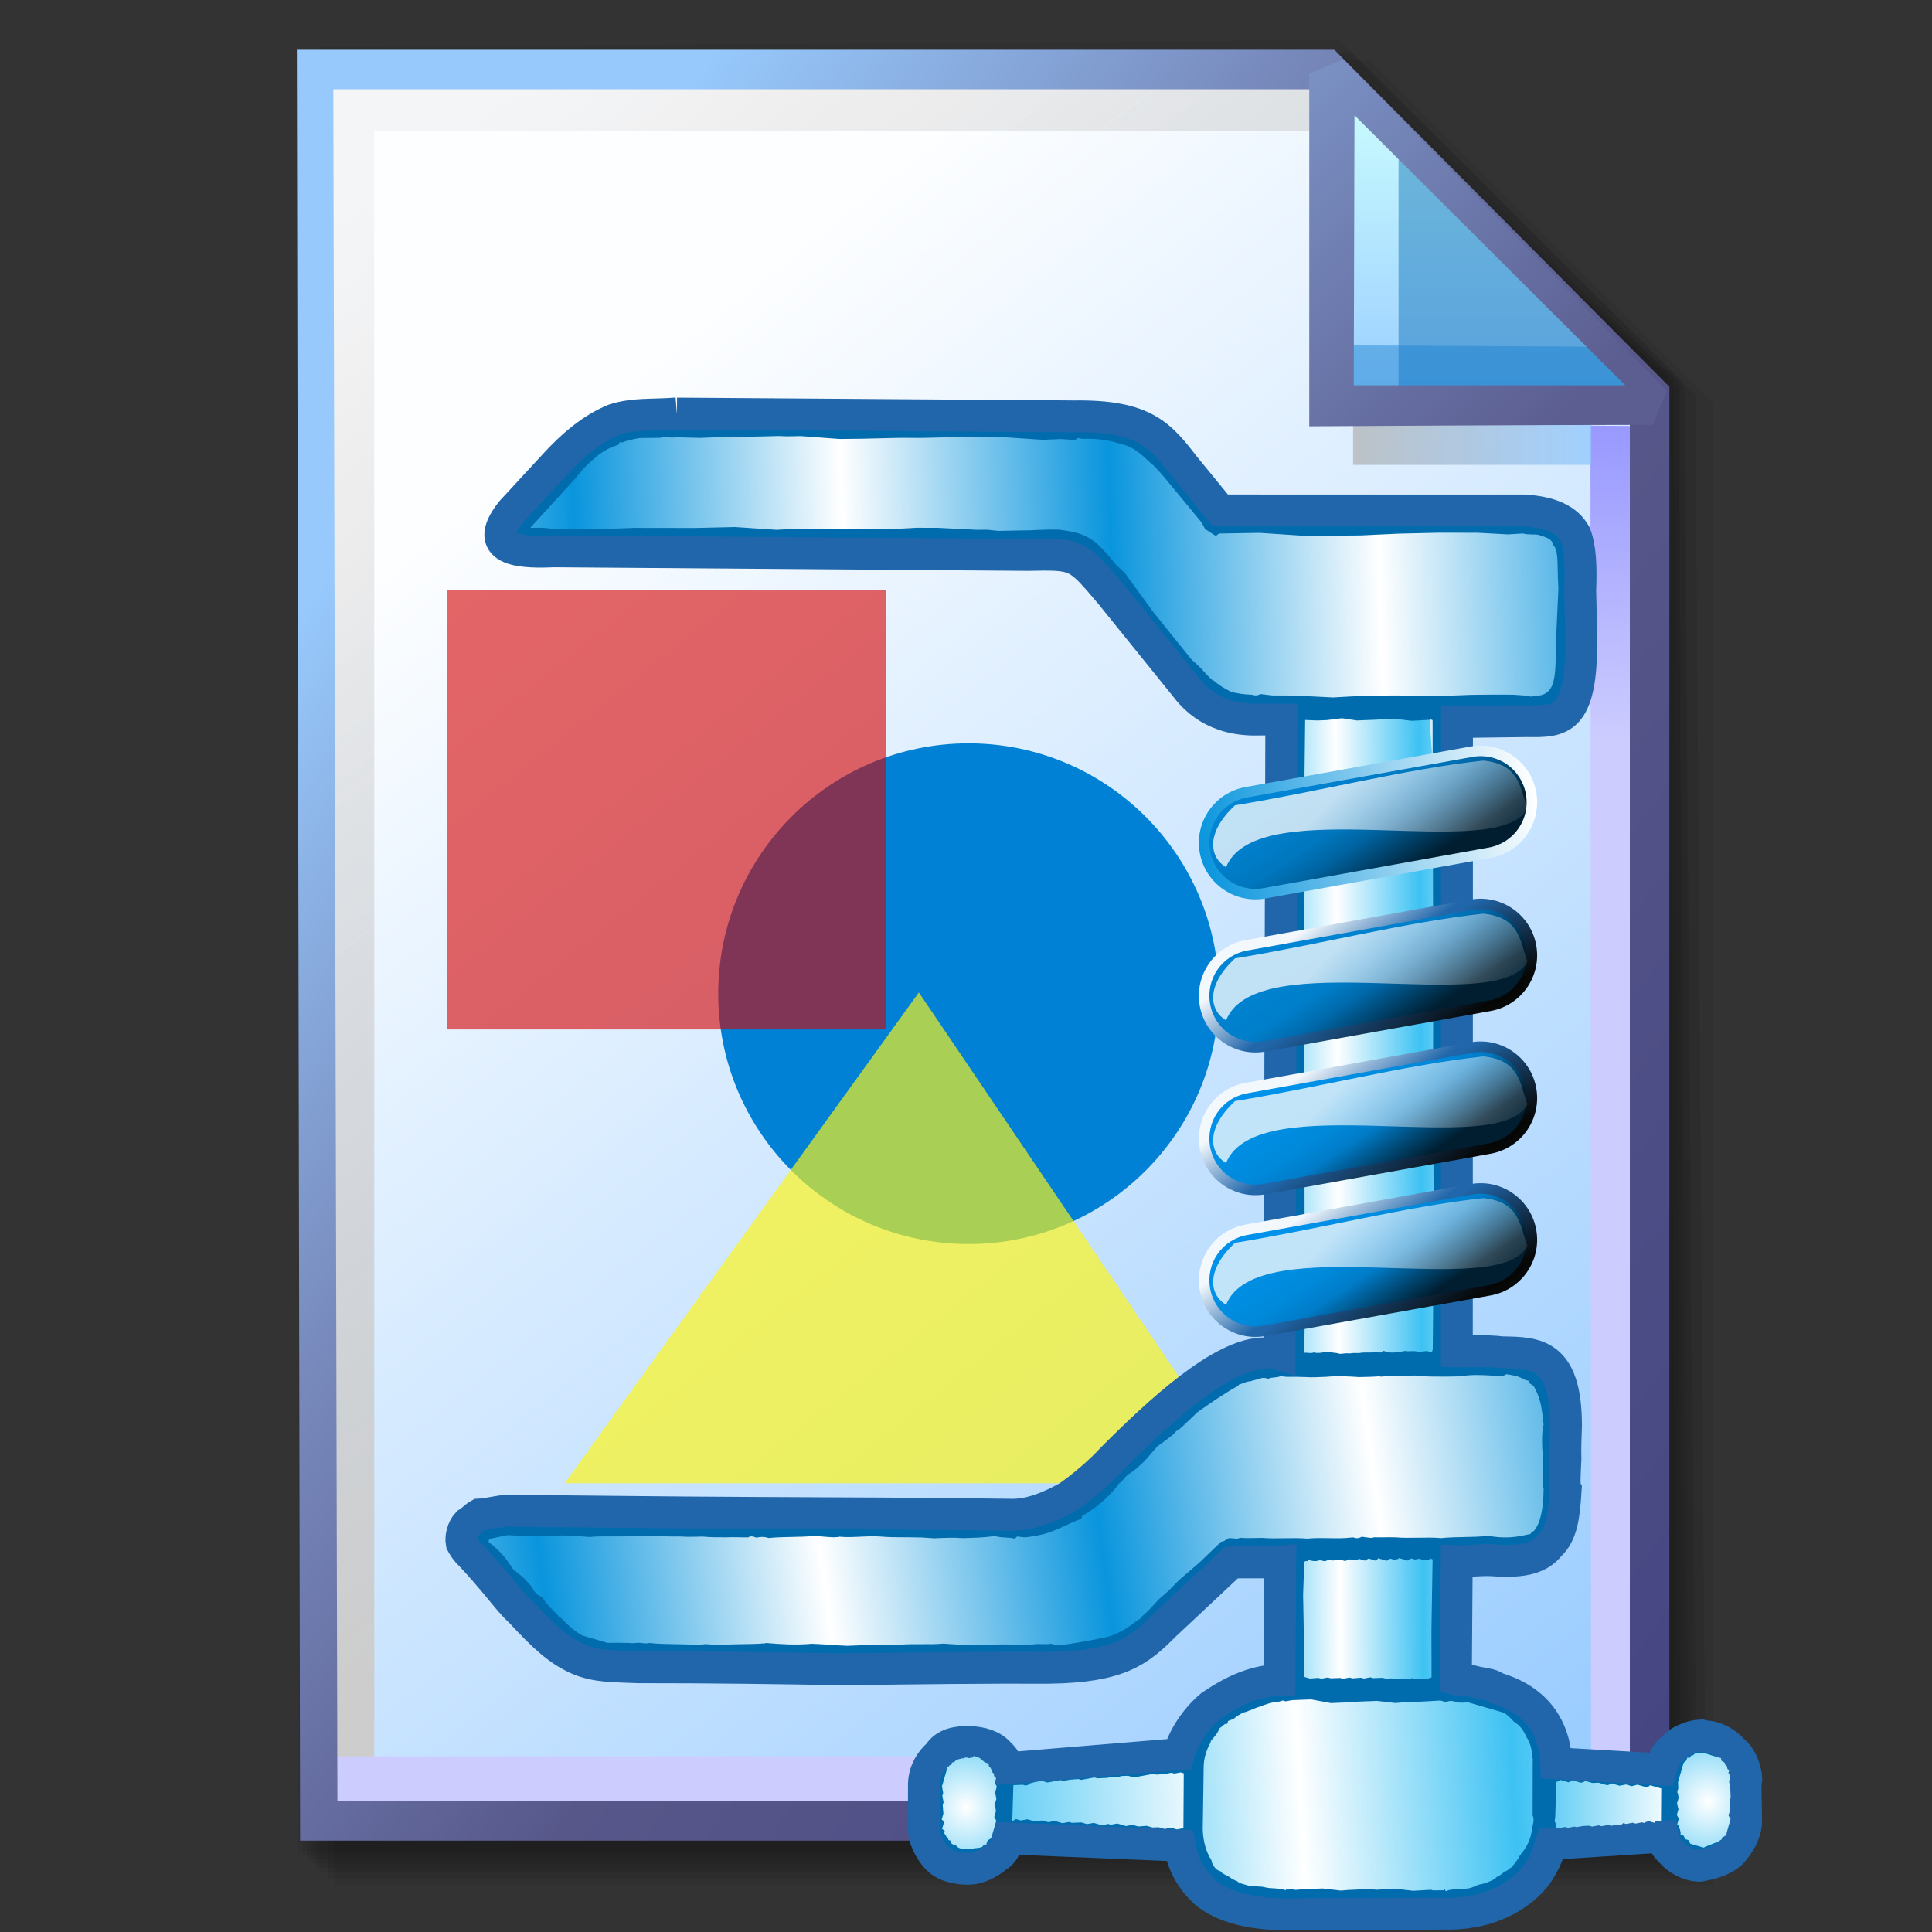 <?xml version="1.0" encoding="UTF-8" standalone="no"?>
<!-- Created with Inkscape (http://www.inkscape.org/) -->

<svg
   width="256mm"
   height="256mm"
   viewBox="0 0 256 256"
   version="1.1"
   id="svg1"
   inkscape:version="1.3.2 (091e20ef0f, 2023-11-25)"
   xml:space="preserve"
   sodipodi:docname="image-svg+xml-compressed.svg"
   xmlns:inkscape="http://www.inkscape.org/namespaces/inkscape"
   xmlns:sodipodi="http://sodipodi.sourceforge.net/DTD/sodipodi-0.dtd"
   xmlns:xlink="http://www.w3.org/1999/xlink"
   xmlns="http://www.w3.org/2000/svg"
   xmlns:svg="http://www.w3.org/2000/svg"
   xmlns:rdf="http://www.w3.org/1999/02/22-rdf-syntax-ns#"
   xmlns:cc="http://creativecommons.org/ns#"
   xmlns:dc="http://purl.org/dc/elements/1.1/"><rect x="0" y="0" width="256" height="256" fill="#333333" stroke="none"/><defs
     id="defs1"><linearGradient
       id="linearGradient26"
       inkscape:collect="always"><stop
         style="stop-color:#7b91c4;stop-opacity:1;"
         offset="0"
         id="stop26" /><stop
         style="stop-color:#5c5e91;stop-opacity:1"
         offset="1"
         id="stop27" /></linearGradient><linearGradient
       id="linearGradient24"
       inkscape:collect="always"><stop
         style="stop-color:#c7fafe;stop-opacity:1;"
         offset="0"
         id="stop24" /><stop
         style="stop-color:#9acdff;stop-opacity:1"
         offset="1"
         id="stop25" /></linearGradient><linearGradient
       id="linearGradient22"
       inkscape:collect="always"><stop
         style="stop-color:#adaeae;stop-opacity:0.825;"
         offset="0"
         id="stop22" /><stop
         style="stop-color:#8ac5fe;stop-opacity:0.836;"
         offset="1"
         id="stop23" /></linearGradient><linearGradient
       id="linearGradient18"
       inkscape:collect="always"><stop
         style="stop-color:#9797ff;stop-opacity:1;"
         offset="0"
         id="stop18" /><stop
         style="stop-color:#ccccff;stop-opacity:1;"
         offset="0.3"
         id="stop20" /><stop
         style="stop-color:#ccccff;stop-opacity:1;"
         offset="1"
         id="stop19" /></linearGradient><linearGradient
       id="linearGradient16"
       inkscape:collect="always"><stop
         style="stop-color:#cdcdcd;stop-opacity:0.175;"
         offset="0"
         id="stop16" /><stop
         style="stop-color:#cdcdcd;stop-opacity:1;"
         offset="1"
         id="stop17" /></linearGradient><linearGradient
       id="linearGradient12"
       inkscape:collect="always"><stop
         style="stop-color:#fdfeff;stop-opacity:1;"
         offset="0"
         id="stop13" /><stop
         style="stop-color:#99ccff;stop-opacity:1;"
         offset="1"
         id="stop14" /></linearGradient><linearGradient
       id="linearGradient9"
       inkscape:collect="always"><stop
         style="stop-color:#97c9fc;stop-opacity:1;"
         offset="0"
         id="stop9" /><stop
         style="stop-color:#7788bb;stop-opacity:1"
         offset="0.25"
         id="stop12" /><stop
         style="stop-color:#57578a;stop-opacity:1"
         offset="0.5"
         id="stop11" /><stop
         style="stop-color:#444482;stop-opacity:1;"
         offset="1"
         id="stop10" /></linearGradient><linearGradient
       inkscape:collect="always"
       xlink:href="#linearGradient9"
       id="linearGradient10"
       x1="31.622"
       y1="100.24"
       x2="221.195"
       y2="240.29"
       gradientUnits="userSpaceOnUse" /><linearGradient
       inkscape:collect="always"
       xlink:href="#linearGradient12"
       id="linearGradient14"
       x1="73.583"
       y1="62.021"
       x2="207.03"
       y2="229.599"
       gradientUnits="userSpaceOnUse" /><linearGradient
       inkscape:collect="always"
       xlink:href="#linearGradient16"
       id="linearGradient17"
       x1="57.531"
       y1="26.421"
       x2="147.132"
       y2="144.341"
       gradientUnits="userSpaceOnUse" /><linearGradient
       inkscape:collect="always"
       xlink:href="#linearGradient18"
       id="linearGradient19"
       x1="209.825"
       y1="58.536"
       x2="210.583"
       y2="194.577"
       gradientUnits="userSpaceOnUse" /><linearGradient
       inkscape:collect="always"
       xlink:href="#linearGradient22"
       id="linearGradient23"
       x1="177.192"
       y1="58.991"
       x2="207.32"
       y2="58.991"
       gradientUnits="userSpaceOnUse" /><linearGradient
       inkscape:collect="always"
       xlink:href="#linearGradient24"
       id="linearGradient25"
       x1="176.32"
       y1="20.127"
       x2="176.32"
       y2="56.696"
       gradientUnits="userSpaceOnUse" /><linearGradient
       inkscape:collect="always"
       xlink:href="#linearGradient26"
       id="linearGradient27"
       x1="172.597"
       y1="13.512"
       x2="210.544"
       y2="51.286"
       gradientUnits="userSpaceOnUse" /><radialGradient
       id="radialGradient13398-9"
       gradientUnits="userSpaceOnUse"
       cx="205"
       cy="58.58"
       r="0.956"
       gradientTransform="matrix(2.978,-0.122,0.125,3.061,-141.647,827.691)"><stop
         stop-color="#FFF"
         offset="0"
         id="stop5-2" /><stop
         stop-color="#41c3f3"
         offset="1"
         id="stop6-0" /></radialGradient><linearGradient
       id="linearGradient13400"
       y2="62.89"
       xlink:href="#linearGradient11978-8"
       spreadMethod="reflect"
       gradientUnits="userSpaceOnUse"
       y1="65.6"
       gradientTransform="rotate(16.18,-2890.63,1528.103)"
       x2="198.1"
       x1="190.2" /><linearGradient
       id="linearGradient11978-8"><stop
         stop-color="#3dc2f3"
         offset="0"
         id="stop1-7" /><stop
         stop-color="#FFF"
         offset="1"
         id="stop2-5" /></linearGradient><linearGradient
       id="linearGradient13402"
       y2="62.18"
       spreadMethod="reflect"
       gradientUnits="userSpaceOnUse"
       y1="59.95"
       gradientTransform="rotate(16.18,-2890.63,1528.103)"
       x2="200.6"
       x1="206.9"><stop
         stop-color="#3dc2f3"
         offset="0"
         id="stop7-3" /><stop
         stop-color="#FFF"
         offset="1"
         id="stop8-56" /></linearGradient><linearGradient
       inkscape:collect="always"
       xlink:href="#linearGradient13404"
       id="linearGradient4"
       gradientUnits="userSpaceOnUse"
       gradientTransform="rotate(16.18,-2890.63,1528.103)"
       x1="192.8"
       y1="40.5"
       x2="190.3"
       y2="41.24"
       spreadMethod="reflect" /><linearGradient
       id="linearGradient13404"
       y2="41.24"
       spreadMethod="reflect"
       gradientUnits="userSpaceOnUse"
       y1="40.5"
       gradientTransform="rotate(16.18,-2890.63,1528.103)"
       x2="190.3"
       x1="192.8"><stop
         stop-color="#3dc2f3"
         offset="0"
         id="stop9-9" /><stop
         stop-color="#FFF"
         offset="1"
         id="stop10-1" /></linearGradient><linearGradient
       id="linearGradient13406"
       y2="26.98"
       xlink:href="#linearGradient11490"
       spreadMethod="reflect"
       gradientUnits="userSpaceOnUse"
       y1="29.55"
       gradientTransform="rotate(16.18,-2890.63,1528.103)"
       x2="175.4"
       x1="167.4" /><linearGradient
       id="linearGradient11490"><stop
         stop-color="#0995dd"
         offset="0"
         id="stop3-2" /><stop
         stop-color="#FFF"
         offset="1"
         id="stop4-7" /></linearGradient><linearGradient
       id="linearGradient13410"
       y2="58.98"
       xlink:href="#linearGradient11490"
       spreadMethod="reflect"
       gradientUnits="userSpaceOnUse"
       y1="62.53"
       gradientTransform="rotate(16.18,-2890.63,1528.103)"
       x2="184"
       x1="176" /><linearGradient
       id="linearGradient5"
       gradientTransform="scale(1.738,0.575)"
       x1="91.833"
       y1="128.162"
       x2="125.036"
       y2="128.162"
       gradientUnits="userSpaceOnUse"><stop
         stop-color="#0995dd"
         offset="0"
         id="stop3" /><stop
         stop-color="#FFF"
         offset="1"
         id="stop4" /></linearGradient><radialGradient
       id="radialGradient13412-3"
       gradientUnits="userSpaceOnUse"
       cx="212.8"
       cy="58.83"
       r="0.956"
       gradientTransform="matrix(2.978,-0.122,0.125,3.061,-141.647,827.691)"><stop
         stop-color="#FFF"
         offset="0"
         id="stop15-2" /><stop
         stop-color="#41c3f3"
         offset="1"
         id="stop16-6" /></radialGradient><linearGradient
       id="linearGradient13414"
       y2="350.5"
       xlink:href="#linearGradient11978-8"
       gradientUnits="userSpaceOnUse"
       y1="351.8"
       gradientTransform="rotate(16.18,-1840.474,1496.387)"
       x2="262.4"
       x1="257.7" /><linearGradient
       inkscape:collect="always"
       xlink:href="#linearGradient16-6"
       id="linearGradient42"
       x1="183.93"
       y1="72.651"
       x2="192.851"
       y2="93.169"
       gradientUnits="userSpaceOnUse" /><linearGradient
       id="linearGradient16-6"
       inkscape:collect="always"><stop
         style="stop-color:#0084d4;stop-opacity:1;"
         offset="0"
         id="stop19-1" /><stop
         style="stop-color:#0077be;stop-opacity:1;"
         offset="0.416"
         id="stop20-2" /><stop
         style="stop-color:#0064a2;stop-opacity:1;"
         offset="0.6"
         id="stop21-9" /><stop
         style="stop-color:#001e30;stop-opacity:1;"
         offset="1"
         id="stop22-3" /></linearGradient><linearGradient
       inkscape:collect="always"
       xlink:href="#linearGradient37-9"
       id="linearGradient7"
       gradientUnits="userSpaceOnUse"
       x1="180.738"
       y1="73.107"
       x2="192.395"
       y2="98.489" /><linearGradient
       id="linearGradient37-9"
       inkscape:collect="always"><stop
         style="stop-color:#f3f8fd;stop-opacity:1;"
         offset="0"
         id="stop37" /><stop
         style="stop-color:#2166aa;stop-opacity:0.996;"
         offset="0.401"
         id="stop39" /><stop
         style="stop-color:#2166aa;stop-opacity:0.992;"
         offset="0.438"
         id="stop40-2" /><stop
         style="stop-color:#060606;stop-opacity:0.994;"
         offset="1"
         id="stop38" /></linearGradient><linearGradient
       inkscape:collect="always"
       xlink:href="#linearGradient44"
       id="linearGradient10-5"
       gradientUnits="userSpaceOnUse"
       x1="190.575"
       y1="73.501"
       x2="206.097"
       y2="96.603" /><linearGradient
       id="linearGradient44"
       inkscape:collect="always"><stop
         style="stop-color:#ffffff;stop-opacity:1;"
         offset="0"
         id="stop45-2" /><stop
         style="stop-color:#ffffff;stop-opacity:0;"
         offset="1"
         id="stop46-3" /></linearGradient><linearGradient
       inkscape:collect="always"
       xlink:href="#linearGradient34-7"
       id="linearGradient47"
       gradientUnits="userSpaceOnUse"
       x1="183.93"
       y1="72.651"
       x2="192.851"
       y2="93.169" /><linearGradient
       id="linearGradient34-7"
       inkscape:collect="always"><stop
         style="stop-color:#0085d5;stop-opacity:1;"
         offset="0"
         id="stop23-1" /><stop
         style="stop-color:#007ec9;stop-opacity:1;"
         offset="0.416"
         id="stop32-5" /><stop
         style="stop-color:#006aac;stop-opacity:1;"
         offset="0.6"
         id="stop33-9" /><stop
         style="stop-color:#001e30;stop-opacity:1;"
         offset="1"
         id="stop34-2" /></linearGradient><linearGradient
       inkscape:collect="always"
       xlink:href="#linearGradient41-6"
       id="linearGradient25-2"
       gradientUnits="userSpaceOnUse"
       x1="183.93"
       y1="72.651"
       x2="192.851"
       y2="93.169" /><linearGradient
       id="linearGradient41-6"
       inkscape:collect="always"><stop
         style="stop-color:#0092ea;stop-opacity:1;"
         offset="0"
         id="stop49-6" /><stop
         style="stop-color:#0089da;stop-opacity:1;"
         offset="0.416"
         id="stop50-1" /><stop
         style="stop-color:#007cc8;stop-opacity:1;"
         offset="0.6"
         id="stop51-1" /><stop
         style="stop-color:#001e30;stop-opacity:1;"
         offset="1"
         id="stop52-0" /></linearGradient><linearGradient
       inkscape:collect="always"
       xlink:href="#linearGradient13404"
       id="linearGradient1"
       gradientUnits="userSpaceOnUse"
       gradientTransform="rotate(16.18,-2890.63,1528.103)"
       x1="192.8"
       y1="40.5"
       x2="190.3"
       y2="41.24"
       spreadMethod="reflect" /><linearGradient
       inkscape:collect="always"
       xlink:href="#linearGradient44"
       id="linearGradient2"
       gradientUnits="userSpaceOnUse"
       x1="190.575"
       y1="73.501"
       x2="206.097"
       y2="96.603" /><linearGradient
       inkscape:collect="always"
       xlink:href="#linearGradient37-9"
       id="linearGradient3"
       gradientUnits="userSpaceOnUse"
       x1="180.738"
       y1="73.107"
       x2="192.395"
       y2="98.489" /><linearGradient
       inkscape:collect="always"
       xlink:href="#linearGradient44"
       id="linearGradient6"
       gradientUnits="userSpaceOnUse"
       x1="190.575"
       y1="73.501"
       x2="206.097"
       y2="96.603" /><linearGradient
       inkscape:collect="always"
       xlink:href="#linearGradient41-6"
       id="linearGradient8"
       gradientUnits="userSpaceOnUse"
       x1="183.93"
       y1="72.651"
       x2="192.851"
       y2="93.169" /><linearGradient
       inkscape:collect="always"
       xlink:href="#linearGradient37-9"
       id="linearGradient11"
       gradientUnits="userSpaceOnUse"
       x1="180.738"
       y1="73.107"
       x2="192.395"
       y2="98.489" /><linearGradient
       inkscape:collect="always"
       xlink:href="#linearGradient44"
       id="linearGradient13"
       gradientUnits="userSpaceOnUse"
       x1="190.575"
       y1="73.501"
       x2="206.097"
       y2="96.603" /></defs><sodipodi:namedview
     id="base"
     pagecolor="#ffffff"
     bordercolor="#000000"
     borderopacity="0.3"
     inkscape:pageopacity="0.0"
     inkscape:pageshadow="2"
     inkscape:zoom="0.98994949"
     inkscape:cx="505.07627"
     inkscape:cy="476.792"
     inkscape:document-units="mm"
     inkscape:showpageshadow="2"
     inkscape:pagecheckerboard="0"
     inkscape:deskcolor="#d1d1d1"
     inkscape:current-layer="svg1"
     showguides="true"><sodipodi:guide
       position="92.475,162.188"
       orientation="0,-1"
       id="guide12"
       inkscape:locked="false" /><sodipodi:guide
       position="212.801,201.335"
       orientation="0,-1"
       id="guide27"
       inkscape:locked="false" /><sodipodi:guide
       position="177.333,251.791"
       orientation="1,0"
       id="guide28"
       inkscape:locked="false" /></sodipodi:namedview><g
     id="g28"
     transform="matrix(1.048,0,0,1.048,-6.407,-6.138)"><g
       id="g7"
       inkscape:label="shadow"
       style="display:inline"><path
         id="rect1"
         style="fill:#000000;fill-opacity:0.06;stroke-width:3.728;stroke-linecap:square"
         d="M 48.381,13.418 H 179.161 l 43.467,43.278 V 244.173 H 48.381 Z"
         sodipodi:nodetypes="cccccc" /><path
         id="path1"
         style="fill:#000000;fill-opacity:0.075;stroke-width:3.728;stroke-linecap:square"
         d="m 47.563,12.6 129.443,-0.134 43.467,43.278 1.336,187.61 H 47.563 Z"
         sodipodi:nodetypes="cccccc" /><path
         id="path2"
         style="fill:#000000;fill-opacity:0.06;stroke-width:3.728;stroke-linecap:square"
         d="m 46.494,11.793 128.976,-0.869 43.467,43.278 1.804,188.345 H 46.494 Z"
         sodipodi:nodetypes="cccccc" /><path
         id="path3"
         style="fill:#000000;fill-opacity:0.06;stroke-width:3.728;stroke-linecap:square"
         d="m 45.965,12.333 129.778,0.468 43.467,42.209 1.002,187.008 H 45.965 Z"
         sodipodi:nodetypes="cccccc" /><path
         id="path4"
         style="fill:#000000;fill-opacity:0.06;stroke-width:3.728;stroke-linecap:square"
         d="m 45.436,12.338 129.443,0.935 43.467,41.675 1.336,186.541 H 45.436 Z"
         sodipodi:nodetypes="cccccc" /><path
         id="path5"
         style="fill:#000000;fill-opacity:0.06;stroke-width:3.728;stroke-linecap:square"
         d="M 44.906,12.745 174.884,13.413 218.352,54.152 219.153,240.96 H 44.906 Z"
         sodipodi:nodetypes="cccccc" /><path
         id="path6"
         style="fill:#000000;fill-opacity:0.06;stroke-width:3.728;stroke-linecap:square"
         d="m 44.377,15.022 129.911,0.535 43.467,37.933 0.869,186.942 H 44.377 Z"
         sodipodi:nodetypes="cccccc" /><path
         id="path7"
         style="fill:#000000;fill-opacity:0.06;stroke-width:3.728;stroke-linecap:square"
         d="m 43.848,13.424 129.711,1.069 43.467,39.002 1.069,186.407 H 43.848 Z"
         sodipodi:nodetypes="cccccc" /></g><g
       id="g14"
       style="display:inline"><path
         style="color:#000000;fill:url(#linearGradient14);stroke-linecap:square;-inkscape-stroke:none"
         d="M 46.154,14.648 H 173.783 l 40.903,41.14 V 236.079 H 46.555 Z"
         id="path15"
         inkscape:label="headbgground" /><path
         id="rect16"
         style="display:inline;fill:url(#linearGradient17);fill-opacity:1;stroke-width:5;stroke-linecap:square"
         d="M 45.436,14.165 H 176.703 l 0.204,8.221 H 53.434 V 235.98 h -7.998 z"
         sodipodi:nodetypes="ccccccc" /><path
         id="rect17"
         style="fill:url(#linearGradient19);stroke-width:5;stroke-linecap:square"
         d="M 47.058,227.92 H 207.275 l -0.067,-168.246 7.317,0.067 0.067,168.547 -7.083,0.033 v 7.348 H 47.058 Z"
         sodipodi:nodetypes="ccccccccc" /><path
         style="color:#000000;fill:url(#linearGradient10);stroke-linecap:square;-inkscape-stroke:none"
         d="M 43.648,12.148 44.059,238.58 H 217.186 V 54.758 L 174.822,12.148 Z m 4.609,5 H 172.744 l 39.441,39.672 V 233.58 H 48.775 Z"
         id="path16"
         inkscape:label="headframe"
         sodipodi:nodetypes="cccccccccccc" /></g><g
       id="rect23"
       style="display:inline"><rect
         style="display:inline;fill:url(#linearGradient23);fill-opacity:0.834;stroke:none;stroke-width:5;stroke-linecap:square;stroke-dasharray:none;stroke-opacity:1"
         id="rect20"
         width="30.128"
         height="11.286"
         x="177.192"
         y="53.348" /><path
         style="color:#000000;display:inline;fill:url(#linearGradient25);stroke-linecap:square;stroke-linejoin:bevel;-inkscape-stroke:none"
         d="m 174.153,15.119 40.916,41.955 H 174.814 Z"
         id="path25" /><g
         id="g27"><path
           id="rect27"
           style="display:inline;fill:#0a6db5;fill-opacity:0.459;stroke-width:5;stroke-linecap:square;stroke-linejoin:bevel"
           d="m 182.94,23.246 33.073,33.829 -33.073,-0.094 z"
           sodipodi:nodetypes="cccc" /><path
           id="path27"
           style="display:inline;fill:#1882cf;fill-opacity:0.459;stroke-width:5;stroke-linecap:square;stroke-linejoin:bevel"
           d="m 175.286,49.515 34.916,0.189 4.677,7.087 -39.688,-0.472 z"
           sodipodi:nodetypes="ccccc" /></g><path
         style="color:#000000;display:inline;fill:url(#linearGradient27);stroke-linecap:square;stroke-linejoin:bevel;-inkscape-stroke:none"
         d="m 175.941,13.373 -4.289,1.785 6.5e-4,44.601 c 0,0 29.863,-0.185 43.415,-0.185 l 1.789,-4.246 z m 1.429,7.057 34.226,34.144 h -34.32 z"
         id="path26"
         sodipodi:nodetypes="cccccccccc" /></g></g><g
     id="g2"
     transform="matrix(0.197,0,0,0.197,117.815,136.377)"
     style="display:inline"><circle
       style="fill:#0081d6;fill-opacity:1;fill-rule:evenodd;stroke:none;stroke-width:10.388;stroke-linejoin:round;stroke-dasharray:none;stroke-opacity:1"
       id="path228"
       cx="53.434"
       cy="-23.904"
       r="168.382" /><rect
       style="fill:#d60000;fill-opacity:0.6;fill-rule:evenodd;stroke:none;stroke-width:7.653;stroke-linejoin:round;stroke-dasharray:none;stroke-opacity:1"
       id="rect228"
       width="295.291"
       height="295.291"
       x="-297.431"
       y="-295.14" /><path
       id="rect229"
       style="fill:#fff612;fill-opacity:0.664;fill-rule:evenodd;stroke-width:10.872;stroke-linejoin:round"
       d="M 19.987,-24.733 243.382,305.395 H -218.301 Z"
       sodipodi:nodetypes="cccc" /></g><g
     id="g64"
     inkscape:label="compress"
     style="display:inline"
     transform="matrix(0.785,0,0,0.785,33.322,54.104)"><g
       fill-rule="evenodd"
       transform="matrix(5.384,0,0,5.384,-2443.052,-5050.917)"
       id="g30"><path
         fill="#2e2a2b"
         d="m 467.1,938.3 12.46,0.088 c 2.201,-0.029 2.689,0.589 3.452,1.573 l 1.126,1.376 9.532,10e-4 c 0.842,0.054 1.344,0.294 1.594,0.749 0.162,0.427 0.184,1.006 0.156,1.761 l 0.033,1.534 c 0.013,2.578 -0.652,2.576 -1.696,2.559 l -2.201,0.029 -0.005,19.73 c 0.377,0.012 0.867,-0.034 1.421,0.031 1.043,0.018 1.999,0.009 2.002,2.296 -0.015,0.377 -0.028,0.756 -0.017,1.044 -0.015,0.377 -0.055,0.843 0.008,0.956 -0.053,0.842 -0.118,1.395 -0.51,1.759 -0.303,0.389 -0.818,0.524 -1.661,0.471 -0.466,-0.04 -0.868,0.035 -1.246,0.02 l -0.027,3.709 c 0.176,0.051 0.377,0.012 0.554,0.065 0.263,0.076 0.552,0.067 0.704,0.204 1.23,0.357 1.843,1.204 1.888,2.36 l 3.281,0.189 c 0.076,-0.263 0.153,-0.527 0.381,-0.652 0.164,-0.239 0.592,-0.4 0.881,-0.411 l 0.089,0.026 c 0.377,0.012 0.704,0.204 0.916,0.457 0.238,0.164 0.4,0.591 0.411,0.881 l -0.026,0.089 0.02,1.245 c -0.015,0.376 -0.204,0.703 -0.481,1.004 -0.253,0.212 -0.568,0.311 -0.97,0.385 -0.377,-0.012 -0.704,-0.204 -0.917,-0.456 -0.15,-0.138 -0.213,-0.253 -0.249,-0.455 l -3.498,0.226 c -0.153,0.527 -0.368,0.941 -0.76,1.305 -0.643,0.575 -1.5,0.898 -2.543,0.881 l -4.867,0.018 c -1.245,0.02 -2.125,-0.235 -2.664,-0.678 -0.45,-0.417 -0.702,-0.87 -0.81,-1.474 l -5.37,-0.223 c -0.051,0.175 -0.127,0.438 -0.354,0.564 -0.253,0.213 -0.592,0.401 -0.97,0.386 -0.377,-0.012 -0.729,-0.116 -0.942,-0.368 -0.213,-0.252 -0.4,-0.593 -0.386,-0.97 l 0.006,-1.334 c 0.013,-0.378 0.204,-0.704 0.456,-0.915 0.189,-0.326 0.593,-0.401 0.97,-0.386 0.377,0.012 0.729,0.116 0.942,0.368 0.15,0.138 0.212,0.253 0.25,0.454 l 5.371,-0.443 c 0.153,-0.527 0.508,-1.092 1.013,-1.518 0.592,-0.399 1.273,-0.773 2.141,-0.807 l 0.028,-3.711 c -0.491,0.047 -0.955,0.008 -1.535,0.031 l -2.095,1.965 c -0.809,0.814 -1.427,1.303 -3.627,1.332 -1.999,-0.009 -4.199,0.019 -6.401,0.048 -2.088,-0.034 -4.175,-0.067 -6.464,-0.064 -0.755,-0.033 -1.332,-0.007 -1.923,-0.273 -0.59,-0.266 -1.04,-0.683 -1.767,-1.465 -0.3,-0.278 -0.576,-0.643 -0.788,-0.896 -0.213,-0.252 -0.425,-0.505 -0.789,-0.895 -0.15,-0.139 -0.212,-0.253 -0.275,-0.366 -0.037,-0.202 0.04,-0.465 0.179,-0.616 0.113,-0.062 0.252,-0.212 0.366,-0.274 0.289,-0.012 0.604,-0.111 0.893,-0.122 2.377,0.021 5.13,0.058 7.796,0.069 2.665,0.01 5.332,0.022 8.086,0.058 0.578,-0.022 1.12,-0.246 1.687,-0.559 0.479,-0.337 0.984,-0.762 1.4,-1.213 1.478,-1.479 3.434,-3.294 4.767,-3.288 0.202,-0.037 0.29,-0.011 0.466,0.039 l 0.056,-19.91 -0.666,-0.003 c -1.446,0.057 -2.084,-0.7 -2.361,-1.065 l -2.314,-2.865 c -1.064,-1.261 -1.064,-1.261 -2.598,-1.23 l -14.84,-0.112 c -0.868,0.034 -2.402,0.067 -1.353,-1.25 l 1.389,-1.504 c 0.695,-0.751 1.288,-1.152 1.829,-1.375 0.63,-0.199 1.183,-0.133 1.963,-0.193"
         id="path12"
         style="display:inline;fill:#006cad;fill-opacity:1;stroke:#2166aa;stroke-opacity:1" /><path
         style="color:#000000;fill:url(#radialGradient13398-9);enable-background:accumulate"
         d="m 476.4,980.4 c -0.006,-1.8e-4 -0.002,0.03 -0.009,0.03 -0.021,-6.6e-4 -0.047,0.009 -0.069,0.012 -0.026,-8e-4 -0.044,0.009 -0.069,0.012 -0.009,-2.7e-4 -0.021,-0.011 -0.03,-0.011 -0.059,-0.016 -0.105,-0.013 -0.137,0.025 -0.002,-5.6e-4 -0.026,-0.018 -0.03,-0.011 -0.075,0.014 -0.159,0.037 -0.215,0.068 0,0 -0.009,0.016 -0.047,0.051 -0.022,0.009 -0.046,0.009 -0.069,0.012 l -0.026,0.09 c -0.054,-0.016 -0.056,-7.8e-4 -0.077,0.042 -0.009,0.01 -0.021,-0.017 -0.03,-0.011 l -0.026,0.09 -0.026,0.09 -0.026,0.09 -0.026,0.09 -0.026,0.09 -0.026,0.09 -0.026,0.09 0.038,0.206 -0.009,0.03 c -0.007,0.019 -0.012,0.041 -0.017,0.059 l 0.038,0.206 -0.026,0.09 0.02,0.266 -0.026,0.09 -0.026,0.09 c 0.011,0.019 0.039,0.029 0.051,0.048 l 0.013,0.068 -0.026,0.09 -0.026,0.09 c 0.025,0.023 0.055,0.038 0.081,0.056 0.004,0.025 -0.017,0.06 -0.017,0.06 0.004,0.025 0.033,0.06 0.064,0.116 0.031,0.057 0.054,0.069 0.073,0.085 l -0.009,0.03 0.09,0.026 c 0,0 -0.024,0.09 0.064,0.116 l 0.09,0.026 c 0.047,0.086 0.154,0.114 0.291,0.117 0.047,0.002 0.085,-0.007 0.129,0.003 0.044,0.012 0.098,-0.012 0.137,-0.025 0.093,-0.009 0.202,-0.01 0.275,-0.051 0.013,-0.045 0.058,-0.057 0.086,-0.073 0.008,2.4e-4 0.019,0.016 0.03,0.011 l 0.026,-0.09 c 0.025,-0.087 0.117,-0.066 0.142,-0.154 l 0.026,-0.09 0.026,-0.09 0.026,-0.09 0.026,-0.09 0.026,-0.09 0.017,-0.06 -0.064,-0.116 0.052,-0.18 -0.029,-0.236 0.043,-0.15 -0.038,-0.206 0.026,-0.09 0.026,-0.09 -0.064,-0.116 0.026,-0.09 0.017,-0.06 c -0.018,-0.017 -0.033,-0.034 -0.051,-0.048 -0.008,-0.014 -0.025,-0.025 -0.013,-0.068 -0.01,-0.013 -0.01,-0.029 -0.021,-0.039 -0.019,-0.018 -0.056,-0.033 -0.043,-0.077 l -0.064,-0.116 c 0,0 -0.06,-0.018 -0.034,-0.108 l -0.09,-0.026 c -0.088,-0.026 -0.156,-0.143 -0.244,-0.169 -0.044,-0.012 -0.103,-0.041 -0.15,-0.044 z"
         fill="url(#radialGradient13398)"
         id="path13-4" /><path
         style="color:#000000;fill:url(#linearGradient13400);enable-background:accumulate"
         d="m 482.9,980.9 -0.206,0.038 -0.09,-0.026 -0.206,0.038 -0.266,0.021 -0.09,-0.026 -0.206,0.038 -0.206,0.038 -0.206,0.038 -0.18,-0.052 -0.197,0.007 -0.176,0.047 -0.09,-0.026 -0.206,0.038 -0.296,0.012 -0.09,-0.026 -0.206,0.038 -0.206,0.038 -0.09,-0.026 -0.266,0.021 -0.206,0.038 -0.09,-0.026 -0.206,0.038 -0.206,0.038 -0.18,-0.053 -0.206,0.038 -0.176,0.047 -0.009,0.03 -0.107,0.034 -0.09,-0.026 -0.296,0.012 -0.035,1.129 0.116,-0.065 0.15,0.044 0.206,-0.038 0.09,0.026 0.09,0.026 0.296,-0.012 0.09,0.026 0.09,0.026 0.206,-0.038 0.09,0.026 0.15,0.044 0.206,-0.038 0.09,0.026 0.296,-0.012 0.09,0.026 0.09,0.026 0.206,-0.038 0.09,0.026 0.18,0.053 0.176,-0.047 0.09,0.026 0.206,-0.038 0.18,0.053 0.09,0.026 0.206,-0.038 0.09,0.026 0.09,0.026 0.266,-0.021 0.09,0.026 0.09,0.026 0.197,-0.007 0.18,0.053 0.206,-0.038 0.09,0.026 0.09,0.026 0.206,-0.038 0.011,-1.721 -0.09,-0.026 z"
         fill="url(#linearGradient13400)"
         id="path14" /><path
         style="color:#000000;fill:url(#linearGradient13402);enable-background:accumulate"
         d="m 491.9,978.7 c -0.101,0.019 -0.202,0.016 -0.296,0.012 -0.175,-0.05 -0.273,-0.079 -0.386,-0.012 l -0.09,-0.026 -0.09,-0.026 -0.562,0.032 -0.296,0.012 -0.296,0.012 -0.266,0.021 -0.566,-0.066 -0.593,0.023 -0.266,0.021 -0.296,0.012 -0.296,0.012 -0.618,-0.115 -0.593,0.023 c -0.076,0.015 -0.137,0.027 -0.206,0.038 -0.026,-0.011 -0.064,-0.018 -0.09,-0.026 -0.044,0.009 -0.07,0.024 -0.107,0.034 -0.029,-8.9e-4 -0.08,0.009 -0.099,0.006 -0.162,0.029 -0.324,0.073 -0.499,0.148 -0.093,0.021 -0.194,0.069 -0.292,0.11 -0.051,0.013 -0.099,0.037 -0.146,0.056 -0.101,0.018 -0.174,0.062 -0.262,0.119 -0.05,0.028 -0.072,0.057 -0.125,0.094 -0.054,0.036 -0.121,0.041 -0.185,0.076 l -0.026,0.09 c -0.089,-0.026 -0.12,0.064 -0.232,0.128 -0.034,0.043 -0.042,0.098 -0.073,0.141 -0.02,0.027 -0.037,0.054 -0.056,0.081 -0.057,0.066 -0.102,0.13 -0.151,0.184 l -0.017,0.06 c -0.133,0.244 -0.201,0.489 -0.209,0.72 l -0.03,2.009 c 0.016,0.385 0.111,0.699 0.275,0.958 l 0.012,0.068 c 0.062,0.113 0.101,0.225 0.278,0.276 0.032,0.057 0.092,0.08 0.133,0.103 0.04,0.026 0.097,0.049 0.141,0.073 0.073,0.059 0.156,0.1 0.253,0.138 0.021,0.017 0.028,0.032 0.051,0.048 0.038,0.011 0.081,0.025 0.12,0.035 0.046,0.014 0.11,0.032 0.15,0.044 0.175,0.05 0.361,0.011 0.536,0.057 0.175,0.05 0.394,0.012 0.656,0.092 l 0.009,-0.03 c 0.002,5.7e-4 0.025,0.018 0.03,0.011 0.051,8.1e-4 0.11,-0.006 0.167,-0.016 l 0.09,0.026 0.266,-0.021 0.296,-0.012 0.296,-0.012 0.566,0.066 0.266,-0.021 0.296,-0.012 0.296,-0.012 0.287,0.019 0.266,-0.021 0.296,-0.012 0.566,0.066 0.562,-0.032 0.06,0.018 0.326,-0.002 c 0.113,-0.062 0.002,5.6e-4 0.09,0.026 0.057,-0.031 0.115,-0.041 0.176,-0.047 0.178,-0.02 0.351,-0.007 0.532,-0.041 0.109,-0.02 0.193,-0.072 0.292,-0.11 0.201,-0.038 0.319,-0.075 0.546,-0.2 l 0.009,-0.03 c 0.092,-0.05 0.173,-0.09 0.241,-0.158 0.008,-0.01 8.9e-4,-0.027 0.009,-0.03 0.026,0.011 0.049,8e-4 0.069,-0.012 0.013,-0.01 0.026,-0.013 0.039,-0.021 0.031,-0.026 0.068,-0.063 0.125,-0.094 0.108,-0.117 0.205,-0.248 0.272,-0.377 0.22,-0.267 0.351,-0.517 0.381,-0.866 0.025,-0.087 0.077,-0.272 0.015,-0.386 l 0.003,-1.691 c 0.013,-0.044 1.3e-4,-0.103 -0.017,-0.167 -0.012,-0.219 -0.057,-0.424 -0.182,-0.606 -0.081,-0.182 -0.184,-0.353 -0.384,-0.469 -0.089,-0.096 -0.175,-0.193 -0.308,-0.285 l -0.45,-0.131 -0.18,-0.052 -0.42,-0.122 -0.09,-0.026 z"
         fill="url(#linearGradient13402)"
         id="path15-8" /><path
         d="m 490.7,947.9 -0.562,0.032 -0.566,-0.067 -0.562,0.032 -0.296,0.012 -0.296,0.012 -0.468,-0.07 -0.472,0.058 -0.296,0.012 -0.386,-0.015 -0.047,4.086 0.011,9.83 0.016,0.395 0.008,4.46 -0.017,1.069 c 0.044,-0.009 0.087,0.003 0.129,0.003 0.047,8.1e-4 0.111,0.015 0.167,-0.016 0.123,0.036 0.256,0.008 0.395,-0.016 0.15,0.02 0.293,0.02 0.437,0.062 0.055,-0.01 0.113,-0.007 0.167,-0.016 0.043,0.002 0.089,-0.007 0.129,0.003 0.101,-0.019 0.202,-0.015 0.296,-0.012 0.201,-0.038 0.361,5.9e-4 0.562,-0.032 0.088,0.026 0.092,0.027 0.206,-0.038 0.044,0.012 0.092,0.038 0.15,0.044 0.141,0.026 0.307,-7e-4 0.464,-0.028 0.019,-0.01 0.049,-0.009 0.069,-0.012 0.088,0.026 0.271,-0.02 0.446,0.032 0.101,-0.019 0.175,-0.024 0.236,-0.03 0.02,0.011 0.04,0.011 0.06,0.018 0.088,0.026 0.09,0.026 0.116,-0.065 l 0.032,-3.7 -0.023,-4.855 0.012,-4.975 -0.012,-0.296 -0.012,-4.559 -0.003,-1.335 -0.099,0.003 0.009,-0.03 z"
         fill="url(#linearGradient13404)"
         id="path16-4"
         style="fill:url(#linearGradient1)" /><path
         d="m 494.1,942.1 c -0.088,-0.026 -0.301,0.01 -0.476,-0.041 l -0.464,0.028 -0.961,-0.051 -1.236,-10e-4 -1.245,0.029 -1.155,0.055 -0.652,0.007 -0.682,-0.002 -0.554,0.002 -1.309,-0.087 -1.275,0.021 -0.086,0.073 c -0.087,-0.025 -0.246,-0.169 -0.334,-0.195 l -0.128,-0.232 -1.132,-1.37 c -0.159,-0.189 -0.318,-0.38 -0.526,-0.543 -0.22,-0.218 -0.463,-0.427 -0.792,-0.523 -0.352,-0.102 -0.704,-0.2 -1.283,-0.177 -0.088,-0.025 -0.181,-0.05 -0.206,0.038 l -0.446,-0.032 -0.593,0.023 -1.309,-0.087 -1.236,-10e-4 -1.245,0.029 -0.682,-0.002 -1.245,0.029 -0.652,0.007 -1.21,-0.091 -0.425,0.008 -0.258,-0.01 -1.245,0.029 -0.652,0.007 -0.593,0.023 -0.743,-0.021 c -0.201,0.037 -0.381,-0.043 -0.494,0.019 -0.226,0.006 -0.488,-9e-5 -0.652,0.007 -0.202,0.038 -0.415,0.077 -0.529,0.14 -0.088,-0.025 -0.09,-0.024 -0.116,0.064 -0.116,0.043 -0.231,0.074 -0.331,0.132 -0.11,0.056 -0.206,0.12 -0.319,0.2 -0.017,0.014 -0.03,0.036 -0.047,0.051 -0.209,0.157 -0.431,0.369 -0.647,0.658 l -1.432,1.569 c 0,0 0.498,-0.018 0.674,0.033 l 1.987,-0.009 0.593,-0.023 0.682,0.002 1.236,10e-4 1.245,-0.029 1.309,0.087 0.562,-0.032 1.335,-0.003 1.236,10e-4 0.682,0.002 0.562,-0.032 0.682,0.002 1.219,0.061 0.326,-0.002 0.348,0.036 0.949,-0.018 c 0.118,0.005 0.193,-0.012 0.296,-0.012 0.262,-0.011 0.457,-0.015 0.652,-0.007 0.524,0.062 0.797,0.134 1.153,0.4 0.18,0.16 0.397,0.398 0.641,0.707 0.151,0.139 0.288,0.249 0.35,0.362 l 0.815,1.115 1.196,1.486 0.308,0.285 c 0.106,0.126 0.208,0.237 0.35,0.362 0.007,0.007 0.022,9.1e-4 0.03,0.009 0.139,0.119 0.308,0.239 0.548,0.354 0.192,0.056 0.412,0.086 0.656,0.093 0.088,0.025 0.153,0.042 0.266,-0.02 l 0.378,0.044 0.682,0.002 1.219,0.061 0.562,-0.032 0.593,-0.023 0.652,-0.007 1.236,10e-4 0.682,0.002 0.593,-0.023 0.652,-0.007 0.682,0.002 0.446,0.032 0.09,0.026 c 0.059,-0.006 0.113,-0.004 0.168,-0.017 0.246,-0.018 0.451,-0.098 0.547,-0.427 0.076,-0.264 0.083,-0.642 0.087,-1.309 l 0.075,-1.605 c 5e-4,-0.115 -0.009,-0.192 -0.012,-0.296 -0.022,-0.579 0.008,-0.944 -0.141,-1.082 -0.036,-0.202 -0.224,-0.26 -0.488,-0.337 z m -3.402,5.781 0.093,1.361 -0.003,-1.335 -0.09,-0.026 z"
         fill="url(#linearGradient13406)"
         id="path17"
         style="fill:url(#linearGradient13406)" /><path
         style="color:#000000;fill:url(#linearGradient4);enable-background:accumulate"
         d="m 490.7,974.2 c -0.004,-9.8e-4 -0.005,0.024 -0.009,0.03 -0.066,0.008 -0.139,0.025 -0.197,0.007 l -0.09,-0.026 c -0.089,-0.026 -0.11,0.033 -0.197,0.007 l -0.09,-0.026 c -0.047,0.026 -0.075,0.063 -0.116,0.065 l -0.27,-0.078 -0.009,0.03 c -0.033,-8.7e-4 -0.062,0.008 -0.107,0.034 l -0.15,-0.044 c -0.048,0.027 -0.082,0.06 -0.116,0.065 l -0.27,-0.078 c -0.013,0.045 -0.05,0.07 -0.086,0.073 -0.009,-2.8e-4 -0.021,-0.011 -0.03,-0.011 l -0.18,-0.053 c -0.048,0.026 -0.082,0.06 -0.116,0.065 l -0.18,-0.053 c 0,0 -0.119,0.063 -0.206,0.038 l -0.06,-0.018 c -0.088,-0.026 -0.119,0.063 -0.206,0.038 -0.044,-0.012 -0.084,-0.037 -0.12,-0.035 -0.084,-0.013 -0.187,0.043 -0.266,0.021 l -0.09,-0.026 c -0.114,0.062 -0.119,0.063 -0.206,0.038 -0.054,-0.016 -0.089,-0.016 -0.129,-0.003 -0.09,0.032 -0.182,0.011 -0.257,-0.008 l -0.06,-0.018 -0.009,0.03 c -0.015,0.023 -0.05,0.01 -0.069,0.012 -0.013,-4.2e-4 -0.025,0.025 -0.039,0.021 l -0.038,1.03 0.035,1.897 -0.002,0.682 0.09,0.026 0.09,0.026 0.266,-0.021 0.09,0.026 0.206,-0.038 0.09,0.026 0.296,-0.012 0.09,0.026 0.206,-0.038 0.09,0.026 0.266,-0.021 0.09,0.026 0.206,-0.038 0.09,0.026 0.296,-0.012 0.09,0.026 0.197,-0.007 0.09,0.026 0.266,-0.021 0.09,0.026 0.206,-0.038 0.09,0.026 0.296,-0.012 0.09,0.026 0.009,-0.03 0.107,-0.034 -0.003,-1.335 10e-4,-0.227 0.035,-2.138 c -0.044,-0.013 -0.075,-0.034 -0.09,-0.026 z"
         fill="url(#linearGradient13404)"
         id="path18-7" /><path
         d="m 493.5,968.5 c -0.131,-0.038 -0.261,-0.065 -0.399,-0.083 l -0.116,0.065 c -0.088,-0.026 -0.19,-0.026 -0.287,-0.019 -0.364,-0.026 -0.731,-0.036 -1.047,0.021 -0.239,0.003 -0.464,0.013 -0.652,0.007 -0.259,0.002 -0.52,-0.006 -0.772,-0.034 -0.217,0.005 -0.43,0.026 -0.652,0.007 -0.057,0.031 -0.12,0.018 -0.167,0.016 -0.048,-8.2e-4 -0.078,-0.003 -0.129,-0.003 -0.057,0.031 -0.125,0.006 -0.197,0.007 -0.175,0.015 -0.367,0.019 -0.593,0.023 -0.339,-0.023 -0.681,-0.043 -1.039,-0.008 -0.219,0.005 -0.431,0.025 -0.652,0.007 -0.189,-0.006 -0.392,-0.012 -0.584,-0.007 -0.064,-0.003 -0.123,-0.015 -0.189,-0.023 -0.114,0.062 -0.269,0.021 -0.382,0.084 -0.088,-0.026 -0.182,-0.053 -0.296,0.012 -0.08,0.017 -0.161,0.029 -0.245,0.06 -0.043,0.015 -0.093,0.007 -0.137,0.025 -0.083,0.031 -0.172,0.063 -0.254,0.089 l -0.009,0.03 c -0.445,0.247 -0.811,0.5 -1.283,0.832 -0.196,0.181 -0.375,0.368 -0.582,0.547 -0.026,0.018 -0.051,0.024 -0.077,0.042 -0.034,0.032 -0.061,0.071 -0.095,0.103 -0.157,0.13 -0.323,0.252 -0.499,0.376 -0.139,0.15 -0.282,0.334 -0.435,0.492 -0.045,0.042 -0.089,0.082 -0.134,0.124 -0.115,0.108 -0.25,0.213 -0.375,0.282 -0.14,0.149 -0.163,0.214 -0.276,0.278 l -0.009,0.03 c -0.301,0.38 -0.683,0.729 -1.129,0.974 l -0.026,0.09 c -0.429,0.162 -0.883,0.432 -1.286,0.506 -0.109,0.028 -0.232,0.051 -0.344,0.063 -0.021,-6.3e-4 -0.048,0.009 -0.069,0.012 -0.091,0.007 -0.194,-0.006 -0.287,-0.019 -0.044,-0.012 -0.06,0.024 -0.077,0.042 -0.013,-4.1e-4 -0.024,0.021 -0.039,0.021 -0.176,-0.051 -0.362,-0.011 -0.626,-0.084 -0.301,0.054 -0.64,0.057 -0.996,0.069 -0.294,-0.023 -0.575,-0.008 -0.88,0.005 -0.179,-0.005 -0.362,-0.032 -0.545,-0.028 -0.367,-0.011 -0.738,0.006 -1.099,-0.024 -0.465,-0.04 -0.869,0.042 -1.335,0.003 -0.024,-7.2e-4 -0.046,0.014 -0.069,0.012 -0.033,-8.7e-4 -0.066,-0.003 -0.099,0.006 -0.202,-0.006 -0.405,-0.028 -0.605,-0.045 -0.492,0.049 -0.961,0.019 -1.451,0.067 -0.088,-0.026 -0.184,-0.054 -0.386,-0.012 -0.087,-0.026 -0.144,-0.072 -0.257,-0.008 -0.235,0.003 -0.472,-0.014 -0.682,-0.002 -0.249,0.002 -0.5,9.5e-4 -0.742,-0.023 -0.229,0.003 -0.46,0.016 -0.682,-0.002 -0.249,0.002 -0.5,9.7e-4 -0.742,-0.023 -0.099,0.018 -0.22,-0.007 -0.326,0.002 -0.118,-0.004 -0.239,0.004 -0.356,-6e-4 -0.491,0.047 -0.952,-0.012 -1.442,0.037 -0.465,-0.04 -0.934,-0.072 -1.425,-0.024 -0.281,-0.008 -0.56,-0.007 -0.841,-0.016 -0.096,-0.005 -0.191,-0.016 -0.287,-0.019 -0.07,0.013 -0.136,0.025 -0.206,0.038 -0.131,0.024 -0.251,0.06 -0.382,0.084 l -0.026,0.09 c 0.303,0.237 0.489,0.436 0.65,0.677 0.05,0.074 0.105,0.146 0.137,0.202 0.119,0.083 0.223,0.168 0.317,0.255 0.081,0.073 0.163,0.178 0.248,0.267 l 0.021,0.039 c 0.063,0.113 0.132,0.233 0.308,0.285 0.118,0.215 0.339,0.422 0.487,0.564 l 0.021,0.039 c 0.033,0.026 0.05,0.033 0.081,0.056 0.229,0.238 0.454,0.437 0.684,0.557 l 0.18,0.052 0.6,0.174 c 0.19,-0.007 0.443,-0.004 0.682,0.002 0.088,0.026 0.269,-0.02 0.356,6e-4 0.043,8.4e-4 0.112,0.014 0.159,0.015 0.061,-0.008 0.139,-0.024 0.228,-0.003 0.465,0.04 0.952,0.013 1.416,0.053 0.071,-0.014 0.161,-0.022 0.236,-0.029 0.148,0.015 0.299,0.019 0.446,0.032 0.467,-0.046 0.918,-0.016 1.382,-0.055 0.021,0.011 0.046,-0.014 0.069,-0.012 0.465,0.04 0.934,0.07 1.425,0.024 0.377,0.012 0.743,0.051 1.12,0.064 0.29,-0.01 0.572,-0.032 0.949,-0.017 0.246,-0.025 0.493,-0.013 0.721,-0.019 0.451,-0.036 0.891,0.008 1.344,-0.033 0.095,0.004 0.191,0.019 0.287,0.019 0.382,0.031 0.764,0.053 1.168,0.014 0.229,-0.003 0.46,-0.017 0.682,0.002 0.209,0.006 0.425,-0.004 0.652,-0.007 0.201,-0.037 0.392,0.012 0.592,-0.023 l 0.18,0.053 c 0.491,-0.049 0.894,-0.136 1.297,-0.209 0.013,-0.01 0.027,-0.018 0.039,-0.021 0.008,2.4e-4 0.022,0.011 0.03,0.011 0.141,-0.036 0.237,-0.056 0.352,-0.093 0.096,-0.035 0.178,-0.077 0.262,-0.119 0.029,-0.017 0.05,-0.026 0.077,-0.042 0.151,-0.084 0.273,-0.177 0.405,-0.273 0.052,-0.042 0.115,-0.072 0.164,-0.115 l 0.009,-0.03 c 0.088,-0.079 0.181,-0.155 0.267,-0.248 l 0.285,-0.308 0.306,-0.269 0.323,-0.329 0.65,-0.56 0.677,-0.65 c 0.088,0.026 0.205,-0.136 0.292,-0.11 0.047,8.3e-4 0.108,0.014 0.159,0.015 0.047,0.002 0.081,0.003 0.137,-0.025 0.223,0.019 0.454,0.004 0.682,0.002 0.465,0.04 0.96,-0.017 1.425,0.024 0.401,-0.04 0.783,0.002 1.176,-0.017 0.086,-0.01 0.178,-0.013 0.266,-0.021 0.088,0.026 0.151,0.044 0.266,-0.021 0.067,0.003 0.127,0.021 0.189,0.023 0.069,0.012 0.141,0.023 0.197,-0.007 0.214,0.007 0.442,-0.005 0.682,0.002 0.465,0.04 0.959,-0.016 1.425,0.024 0.49,-0.048 0.961,-0.018 1.451,-0.067 0.117,0.004 0.23,0.031 0.347,0.037 0.466,0.04 0.804,-0.063 1.005,-0.099 0.026,-0.088 0.117,-0.067 0.142,-0.154 0.139,-0.15 0.265,-0.59 0.267,-1.257 -0.074,-0.401 -0.007,-0.66 -0.018,-0.949 -0.048,-0.49 -0.034,-0.894 0.017,-1.069 -0.013,-0.179 -0.034,-0.329 -0.058,-0.472 -0.027,-0.177 -0.059,-0.298 -0.106,-0.421 -0.029,-0.082 -0.063,-0.161 -0.098,-0.224 -0.017,-0.029 -0.024,-0.052 -0.043,-0.077 -0.035,-0.054 -0.092,-0.067 -0.133,-0.103 l -0.013,-0.068 c -0.033,-0.023 -0.086,-0.015 -0.12,-0.035 -0.06,-0.032 -0.136,-0.072 -0.201,-0.091 z"
         fill="url(#linearGradient13410)"
         id="path19-6"
         style="fill:url(#linearGradient13410)" /><path
         style="color:#000000;fill:url(#radialGradient13412-3);enable-background:accumulate"
         d="m 499.3,980.3 c -0.044,-0.012 -0.122,-0.004 -0.197,0.007 -0.032,-8.8e-4 -0.065,-0.003 -0.099,0.006 -0.007,0.022 -0.032,0.033 -0.047,0.051 -0.021,-6.3e-4 -0.05,0.01 -0.069,0.012 -0.006,0.021 -0.004,0.043 -0.017,0.06 -0.03,-8.8e-4 -0.069,0.007 -0.099,0.006 l -0.026,0.09 c -0.057,0.031 -0.069,0.054 -0.086,0.072 l -0.017,0.06 -0.026,0.09 -0.026,0.09 -0.026,0.09 -0.026,0.09 -0.026,0.09 -0.026,0.09 0.008,0.198 -0.009,0.03 -0.009,0.03 c -0.003,0.011 -0.005,0.019 -0.009,0.03 -0.013,0.045 0.005,0.054 0.013,0.068 l 0.025,0.138 -0.052,0.18 0.046,0.176 -0.026,0.09 -0.026,0.09 0.064,0.116 -0.026,0.09 -0.026,0.09 c 0.017,0.015 0.034,0.032 0.051,0.048 0.01,0.017 0.021,0.039 0.013,0.069 0.006,0.012 0.013,0.028 0.021,0.039 0.008,0.055 0.037,0.097 0.017,0.168 l 0.09,0.026 c 0.019,0.018 0.033,0.059 0.064,0.116 l 0.09,0.026 c 0.027,0.021 0.038,0.069 0.064,0.116 l 0.18,0.053 0.24,0.069 c 0.097,-0.052 0.255,-0.105 0.37,-0.153 0.024,-0.009 0.045,-0.009 0.069,-0.012 0,0 0.047,-0.035 0.086,-0.072 0.029,8.6e-4 0.039,-0.023 0.056,-0.081 l 0.116,-0.065 0.009,-0.03 c 0.018,-0.019 0.017,-0.06 0.017,-0.06 l 0.026,-0.09 0.026,-0.09 0.026,-0.09 0.026,-0.09 0.017,-0.06 -0.064,-0.116 0.026,-0.09 0.026,-0.09 -0.012,-0.296 0.026,-0.09 -0.012,-0.296 -0.038,-0.206 0.026,-0.09 0.017,-0.06 c -0.009,-0.013 -0.011,-0.029 -0.021,-0.039 -0.005,-0.012 -0.019,-0.026 -0.021,-0.039 -0.004,-0.025 -0.021,-0.039 -0.021,-0.039 l 0.026,-0.09 c -0.01,-3e-4 -0.02,-6.2e-4 -0.03,-0.011 -0.054,-0.035 -0.034,-0.108 -0.034,-0.108 -0.012,-3.5e-4 -0.019,-5.9e-4 -0.03,-0.011 -0.055,-0.035 -0.017,-0.103 -0.094,-0.125 0,0 -0.09,-0.026 -0.064,-0.116 l -0.18,-0.052 -0.09,-0.026 c -0.088,-0.026 -0.179,-0.064 -0.27,-0.078 z"
         fill="url(#radialGradient13412)"
         id="path20-5" /><path
         style="color:#000000;fill:url(#linearGradient13414);enable-background:accumulate"
         d="m 497.6,981.3 -0.009,0.03 -0.107,0.034 -0.09,-0.026 -0.18,-0.052 -0.176,0.047 -0.09,-0.026 -0.09,-0.026 -0.206,0.038 -0.09,-0.026 -0.18,-0.053 -0.009,0.03 -0.107,0.034 -0.09,-0.026 -0.18,-0.053 -0.197,0.007 -0.09,-0.026 -0.15,-0.044 -0.009,0.03 -0.107,0.034 -0.09,-0.026 -0.18,-0.052 -0.116,0.065 -0.09,-0.026 -0.09,-0.026 -0.09,-0.026 -0.009,0.03 -0.107,0.034 -0.035,1.129 c -0.021,0.071 -0.023,0.13 0.017,0.168 0.008,0.044 0.006,0.09 -0.004,0.129 l 0.09,0.026 0.206,-0.038 0.09,0.026 0.206,-0.038 0.06,0.018 0.206,-0.038 0.197,-0.007 0.09,0.026 0.206,-0.038 0.09,0.026 0.206,-0.038 0.09,0.026 0.206,-0.038 0.09,0.026 0.086,-0.072 0.09,0.026 0.206,-0.038 0.09,0.026 0.206,-0.038 0.09,0.026 0.009,-0.03 0.107,-0.034 0.09,0.026 0.09,0.026 0.009,-0.03 0.107,-0.034 0.09,0.026 0.008,-1.039 -0.09,-0.026 -0.09,-0.026 -0.18,-0.052 z"
         fill="url(#linearGradient13414)"
         id="path27-6" /></g><g
       id="layer2"
       inkscape:label="metal spring"
       style="display:inline"><g
         id="g8-9"
         style="display:inline"
         transform="rotate(-10.211,113.613,76.602)"><g
           id="rect37"><path
             style="color:#000000;fill:url(#linearGradient42);stroke-miterlimit:2.1;-inkscape-stroke:none"
             d="M 169.164,74.627 H 207.769 c 4.8,0 8.663,3.864 8.663,8.663 0,4.8 -3.864,8.663 -8.663,8.663 h -38.605 c -4.8,0 -8.663,-3.864 -8.663,-8.663 0,-4.8 3.864,-8.663 8.663,-8.663 z"
             id="path57" /><path
             style="color:#000000;fill:url(#linearGradient5);stroke-miterlimit:2.1;-inkscape-stroke:none"
             d="m 169.164,73.738 c -5.276,0 -9.553,4.274 -9.553,9.551 0,5.276 4.276,9.553 9.553,9.553 h 38.605 c 5.276,0 9.551,-4.276 9.551,-9.553 0,-5.276 -4.274,-9.551 -9.551,-9.551 z m 0,1.777 h 38.605 c 4.323,0 7.773,3.451 7.773,7.773 0,4.323 -3.451,7.775 -7.773,7.775 h -38.605 c -4.323,0 -7.775,-3.453 -7.775,-7.775 0,-4.323 3.453,-7.773 7.775,-7.773 z"
             id="path58" /></g><path
           id="rect44"
           style="fill:url(#linearGradient2);fill-opacity:0.755;stroke:none;stroke-width:1.777;stroke-miterlimit:2.1"
           d="m 166.884,76.45 c 14.27,0.241 29.54,-0.912 42.557,0 6.005,1.651 5.301,5.699 5.928,9.271 -6.348,8.495 -44.419,-11.099 -51.828,0.76 -2.458,-2.179 -2.396,-6.333 3.344,-10.031 z"
           sodipodi:nodetypes="ccccc" /></g><g
         id="g46"
         style="display:inline"
         transform="rotate(-10.211,258.216,89.522)"><g
           id="rect46"><path
             style="color:#000000;fill:url(#linearGradient47);stroke-miterlimit:2.1;-inkscape-stroke:none"
             d="M 169.164,74.627 H 207.769 c 4.8,0 8.663,3.864 8.663,8.663 0,4.8 -3.864,8.663 -8.663,8.663 h -38.605 c -4.8,0 -8.663,-3.864 -8.663,-8.663 0,-4.8 3.864,-8.663 8.663,-8.663 z"
             id="path59" /><path
             style="color:#000000;fill:url(#linearGradient3);stroke-miterlimit:2.1;-inkscape-stroke:none"
             d="m 169.164,73.738 c -5.276,0 -9.553,4.274 -9.553,9.551 0,5.276 4.276,9.553 9.553,9.553 h 38.605 c 5.276,0 9.551,-4.276 9.551,-9.553 0,-5.276 -4.274,-9.551 -9.551,-9.551 z m 0,1.777 h 38.605 c 4.323,0 7.773,3.451 7.773,7.773 0,4.323 -3.451,7.775 -7.773,7.775 h -38.605 c -4.323,0 -7.775,-3.453 -7.775,-7.775 0,-4.323 3.453,-7.773 7.775,-7.773 z"
             id="path60" /></g><path
           id="path46"
           style="fill:url(#linearGradient6);fill-opacity:0.755;stroke:none;stroke-width:1.777;stroke-miterlimit:2.1"
           d="m 166.884,76.45 c 14.27,0.241 29.54,-0.912 42.557,0 6.005,1.651 5.301,5.699 5.928,9.271 -6.348,8.495 -44.419,-11.099 -51.828,0.76 -2.458,-2.179 -2.396,-6.333 3.344,-10.031 z"
           sodipodi:nodetypes="ccccc" /></g><g
         id="g68"
         style="display:inline"
         transform="rotate(-10.211,393.045,101.567)"><g
           id="g67"><path
             style="color:#000000;fill:url(#linearGradient8);stroke-miterlimit:2.1;-inkscape-stroke:none"
             d="M 169.164,74.627 H 207.769 c 4.8,0 8.663,3.864 8.663,8.663 0,4.8 -3.864,8.663 -8.663,8.663 h -38.605 c -4.8,0 -8.663,-3.864 -8.663,-8.663 0,-4.8 3.864,-8.663 8.663,-8.663 z"
             id="path64" /><path
             style="color:#000000;fill:url(#linearGradient11);stroke-miterlimit:2.1;-inkscape-stroke:none"
             d="m 169.164,73.738 c -5.276,0 -9.553,4.274 -9.553,9.551 0,5.276 4.276,9.553 9.553,9.553 h 38.605 c 5.276,0 9.551,-4.276 9.551,-9.553 0,-5.276 -4.274,-9.551 -9.551,-9.551 z m 0,1.777 h 38.605 c 4.323,0 7.773,3.451 7.773,7.773 0,4.323 -3.451,7.775 -7.773,7.775 h -38.605 c -4.323,0 -7.775,-3.453 -7.775,-7.775 0,-4.323 3.453,-7.773 7.775,-7.773 z"
             id="path65" /></g><path
           id="path67"
           style="fill:url(#linearGradient13);fill-opacity:0.755;stroke:none;stroke-width:1.777;stroke-miterlimit:2.1"
           d="m 166.884,76.45 c 14.27,0.241 29.54,-0.912 42.557,0 6.005,1.651 5.301,5.699 5.928,9.271 -6.348,8.495 -44.419,-11.099 -51.828,0.76 -2.458,-2.179 -2.396,-6.333 3.344,-10.031 z"
           sodipodi:nodetypes="ccccc" /></g><g
         id="g25"
         style="display:inline"
         transform="rotate(-10.211,526.926,113.529)"><g
           id="g24"><path
             style="color:#000000;fill:url(#linearGradient25-2);stroke-miterlimit:2.1;-inkscape-stroke:none"
             d="M 169.164,74.627 H 207.769 c 4.8,0 8.663,3.864 8.663,8.663 0,4.8 -3.864,8.663 -8.663,8.663 h -38.605 c -4.8,0 -8.663,-3.864 -8.663,-8.663 0,-4.8 3.864,-8.663 8.663,-8.663 z"
             id="path22" /><path
             style="color:#000000;fill:url(#linearGradient7);stroke-miterlimit:2.1;-inkscape-stroke:none"
             d="m 169.164,73.738 c -5.276,0 -9.553,4.274 -9.553,9.551 0,5.276 4.276,9.553 9.553,9.553 h 38.605 c 5.276,0 9.551,-4.276 9.551,-9.553 0,-5.276 -4.274,-9.551 -9.551,-9.551 z m 0,1.777 h 38.605 c 4.323,0 7.773,3.451 7.773,7.773 0,4.323 -3.451,7.775 -7.773,7.775 h -38.605 c -4.323,0 -7.775,-3.453 -7.775,-7.775 0,-4.323 3.453,-7.773 7.775,-7.773 z"
             id="path24" /></g><path
           id="path25-8"
           style="fill:url(#linearGradient10-5);fill-opacity:0.755;stroke:none;stroke-width:1.777;stroke-miterlimit:2.1"
           d="m 166.884,76.45 c 14.27,0.241 29.54,-0.912 42.557,0 6.005,1.651 5.301,5.699 5.928,9.271 -6.348,8.495 -44.419,-11.099 -51.828,0.76 -2.458,-2.179 -2.396,-6.333 3.344,-10.031 z"
           sodipodi:nodetypes="ccccc" /></g></g></g></svg>
